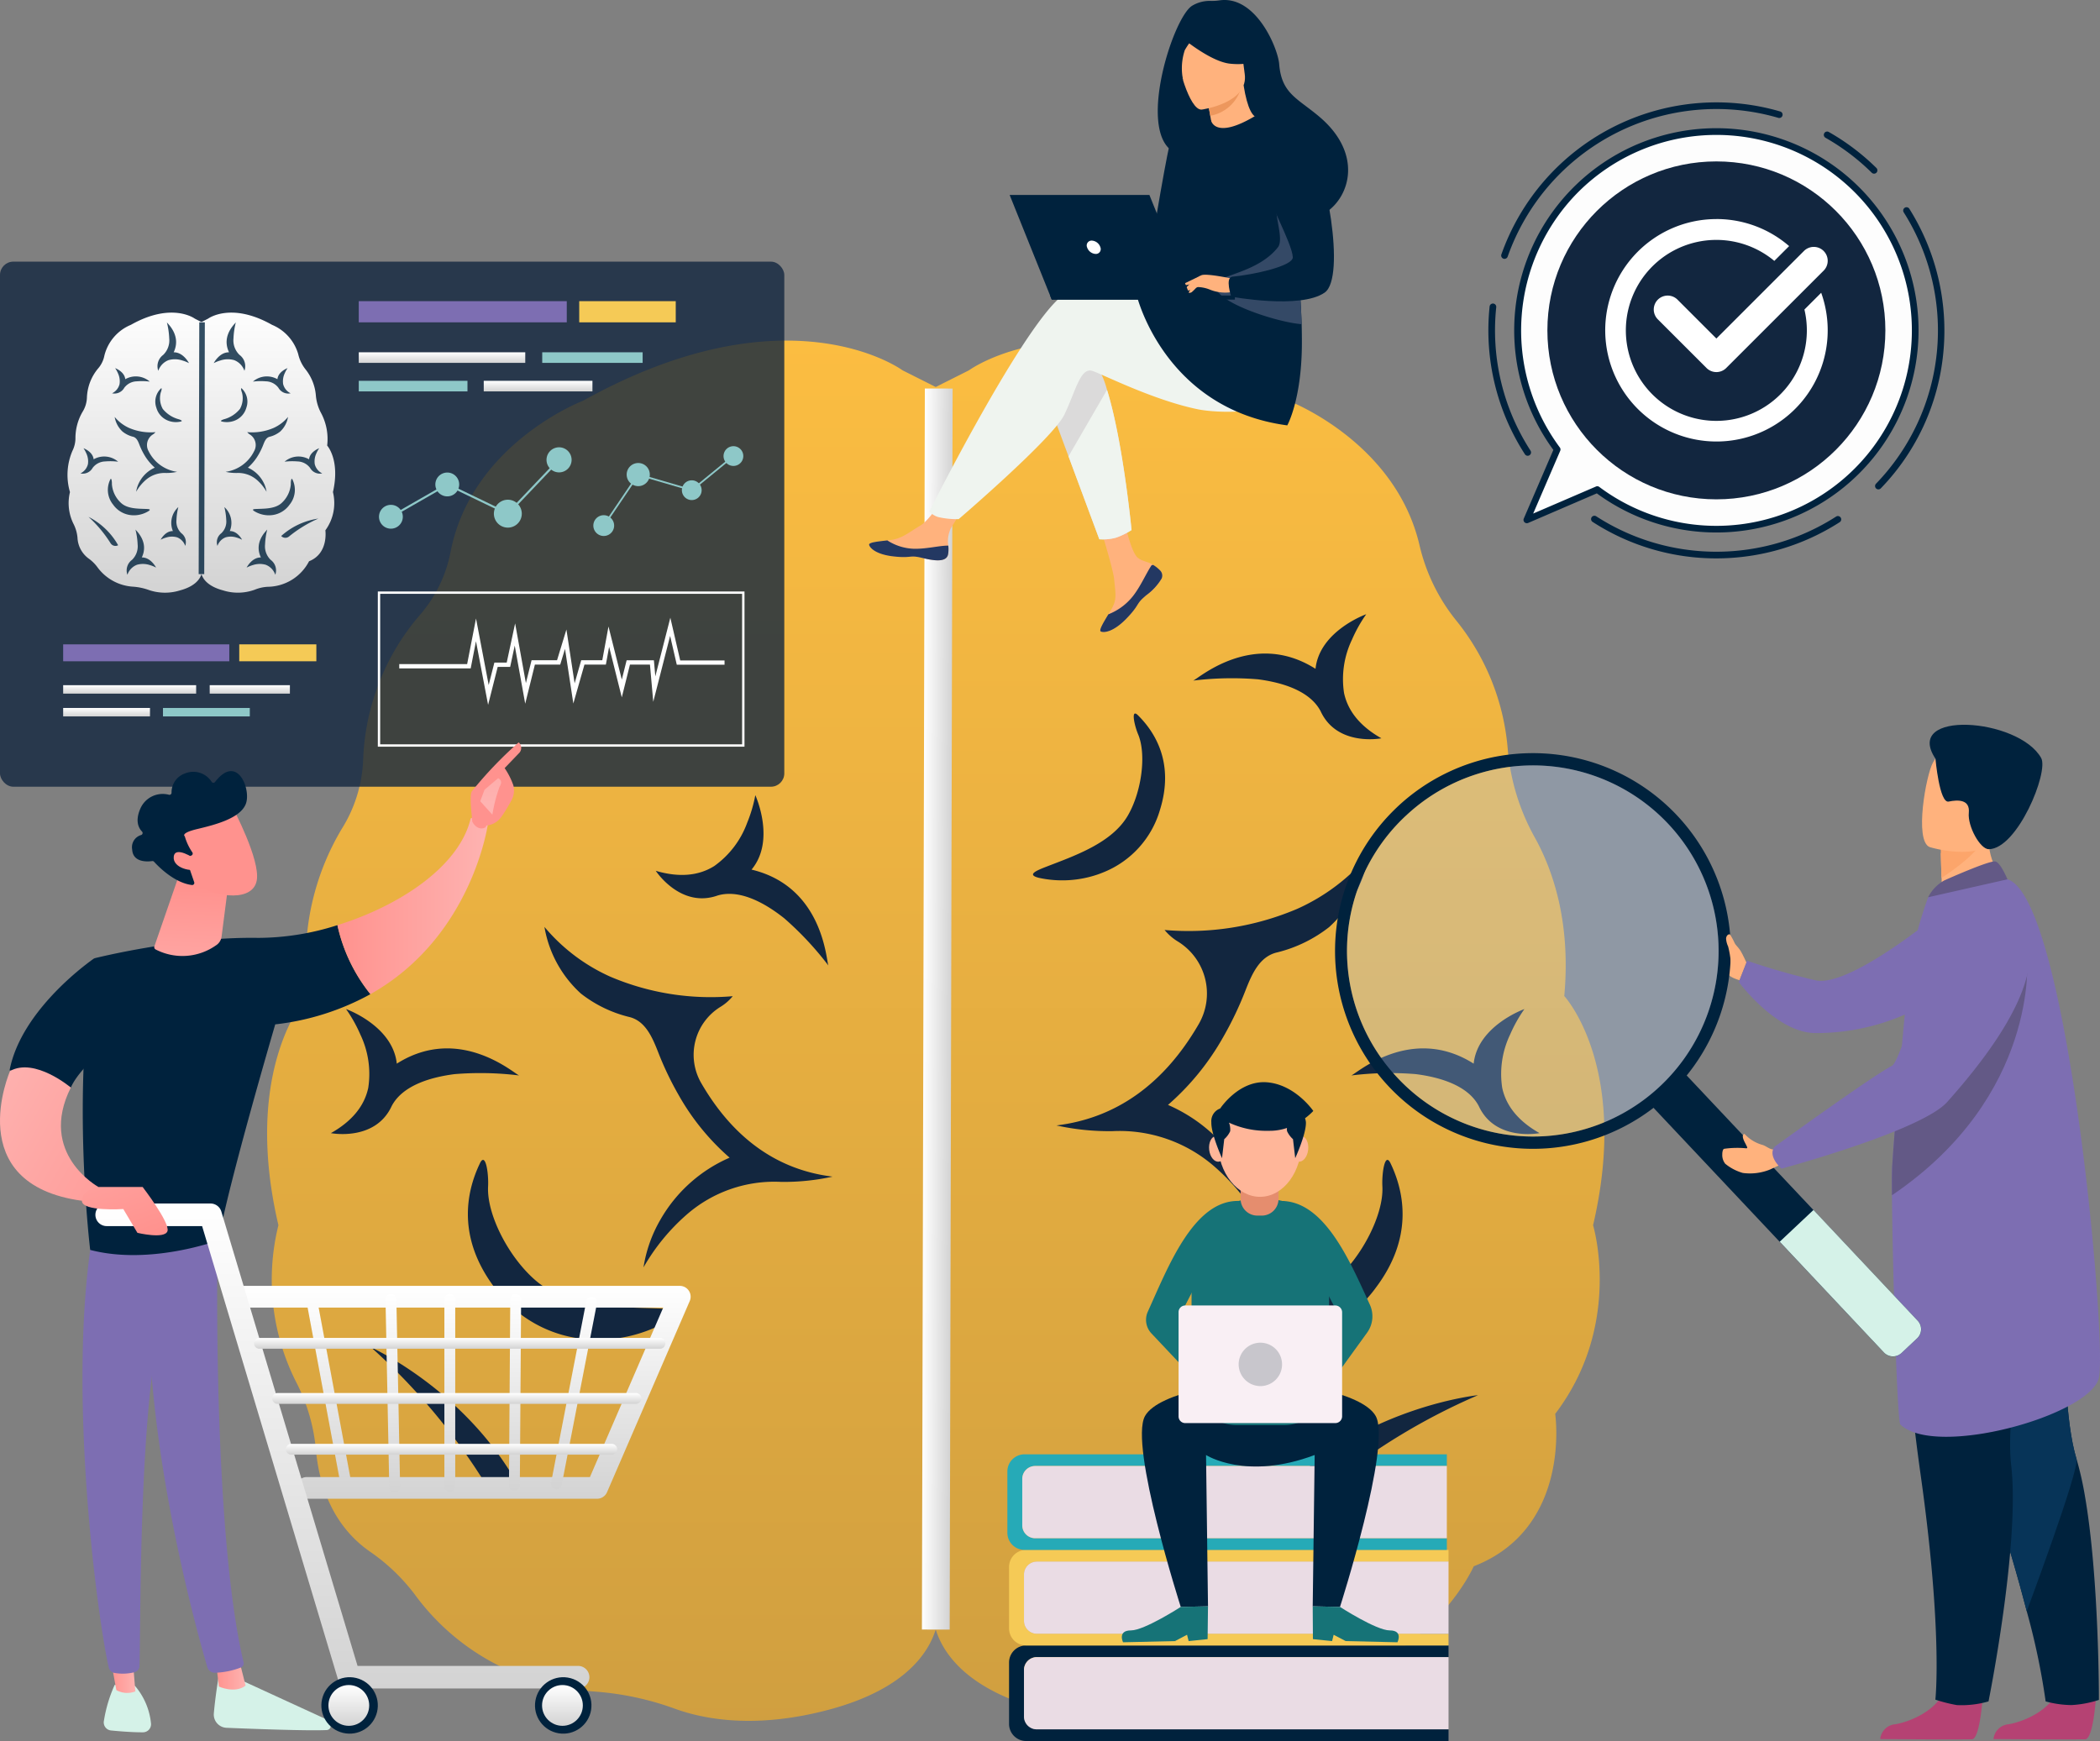 <svg xmlns="http://www.w3.org/2000/svg" xmlns:xlink="http://www.w3.org/1999/xlink" width="315.112" height="261.291" viewBox="0 0 315.112 261.291">
  <rect x="0" y="0" width="315.112" height="261.291" fill="#808080" stroke="none"/>
  <defs>
    <linearGradient id="linear-gradient" x1="0.5" x2="0.5" y2="1" gradientUnits="objectBoundingBox">
      <stop offset="0" stop-color="#fdbe41"/>
      <stop offset="1" stop-color="#d09f40"/>
    </linearGradient>
    <linearGradient id="linear-gradient-3" x1="0.5" x2="0.5" y2="1" gradientUnits="objectBoundingBox">
      <stop offset="0" stop-color="#fff"/>
      <stop offset="1" stop-color="#d3d3d3"/>
    </linearGradient>
    <linearGradient id="linear-gradient-11" y1="0.5" x2="1" y2="0.5" gradientUnits="objectBoundingBox">
      <stop offset="0" stop-color="#ff928e"/>
      <stop offset="1" stop-color="#feb3b1"/>
    </linearGradient>
    <linearGradient id="linear-gradient-14" x1="294.087" y1="1.605" x2="296.088" y2="4.278" xlink:href="#linear-gradient-11"/>
    <linearGradient id="linear-gradient-15" x1="0.439" y1="-3.503" x2="0.505" y2="0.689" xlink:href="#linear-gradient-11"/>
    <linearGradient id="linear-gradient-16" x1="0.511" y1="0.146" x2="0.456" y2="1.705" xlink:href="#linear-gradient-11"/>
    <linearGradient id="linear-gradient-17" x1="-47.545" y1="17.427" x2="-48.867" y2="15.942" xlink:href="#linear-gradient-11"/>
    <linearGradient id="linear-gradient-18" x1="-155.484" y1="82.575" x2="-159.791" y2="75.375" xlink:href="#linear-gradient-11"/>
    <linearGradient id="linear-gradient-31" x1="1.66" y1="1.186" x2="0.085" y2="0.256" xlink:href="#linear-gradient-11"/>
    <linearGradient id="linear-gradient-32" x1="0.892" y1="0.928" x2="-0.916" y2="-1.638" xlink:href="#linear-gradient-11"/>
  </defs>
  <g id="Grupo_179441" data-name="Grupo 179441" transform="translate(1619.191 7685.829)">
    <g id="Grupo_175715" data-name="Grupo 175715" transform="translate(-2376.12 -7961.524)">
      <g id="Grupo_47036" data-name="Grupo 47036" transform="translate(797.011 326.813)">
        <path id="Trazado_97779" data-name="Trazado 97779" d="M1516.25,555.589s17.091-12.609,47.962,4.575c0,0,15.974,6.073,19.634,21.622a28.14,28.14,0,0,0,5.46,11.277,35.214,35.214,0,0,1,7.785,19.3,32.952,32.952,0,0,0,4.057,13.322c2.673,4.8,5.453,12.677,4.432,23.811,0,0,9.879,10.655,4.322,34.4,0,0,4.523,14.886-5.684,28.311,0,0,2.543,17.129-12.221,22.872,0,0-7.792,17.814-30.994,18.9a30.026,30.026,0,0,0-9.779,2.172c-4.417,1.773-12.351,3.5-23.749.505-18.523-4.871-16.664-16.111-16.664-16.111V558.321Z" transform="translate(-1410.938 -551.129)" fill="url(#linear-gradient)"/>
        <path id="Trazado_97780" data-name="Trazado 97780" d="M1068.25,555.589s-17.091-12.609-47.962,4.575c0,0-16.734,6.362-19.872,22.736a20.281,20.281,0,0,1-4.555,9.362,35.252,35.252,0,0,0-8.551,21.775,21,21,0,0,1-3.185,10.335,38.123,38.123,0,0,0-5.417,19.844,20.921,20.921,0,0,1-2.236,9.1c-2.5,4.979-5.533,14.939-1.874,30.575a34.02,34.02,0,0,0,2.641,23.5,27.583,27.583,0,0,1,2.986,10.21c.409,4.625,2.14,11.18,8.2,15.342a29.1,29.1,0,0,1,6.85,6.656c3.869,5.2,12.127,13.174,26.894,14.293a44.272,44.272,0,0,1,11.859,2.543c4.539,1.658,12.218,3.048,22.991.215,18.523-4.871,16.664-16.111,16.664-16.111V558.321Z" transform="translate(-972.902 -551.129)" fill="url(#linear-gradient)"/>
        <path id="Trazado_97781" data-name="Trazado 97781" d="M1240.361,1062.747c-8.249-1-14.871-5.713-19.682-13.995l-.057-.1a8.457,8.457,0,0,1,2.877-11.361,7.287,7.287,0,0,0,1.882-1.623,38.446,38.446,0,0,1-18.368-2.927,27.593,27.593,0,0,1-9.886-7.47,17.45,17.45,0,0,0,5.46,9.994,19.069,19.069,0,0,0,7.166,3.5c2.485.546,3.539,3.011,4.456,5.353a47.569,47.569,0,0,0,3.073,6.417,35.653,35.653,0,0,0,7.63,9.367,22.089,22.089,0,0,0-10.4,9.333,20.488,20.488,0,0,0-2.52,7.131,30.807,30.807,0,0,1,6.444-7.889,19.988,19.988,0,0,1,14.176-4.941A33.934,33.934,0,0,0,1240.361,1062.747Z" transform="translate(-1155.513 -937.276)" fill="#12263f"/>
        <g id="Grupo_47029" data-name="Grupo 47029" transform="translate(30.124 122.957)">
          <path id="Trazado_97782" data-name="Trazado 97782" d="M1154.813,1240.639q-.64,0-1.283-.037a18.855,18.855,0,0,1-14.316-7.794c-5.572-7.411-4.3-14.152-2.257-18.5l.072-.151c.849-1.766,1.323,1.538,1.221,3.49-.218,4.184,3.079,10.644,7.182,14.143,4.75,4.051,12.443,3.96,18.306,4.156,2.2.073,4.048.219,2.089,1.531A21.133,21.133,0,0,1,1154.813,1240.639Z" transform="translate(-1135.217 -1213.651)" fill="#12263f"/>
        </g>
        <g id="Grupo_47030" data-name="Grupo 47030" transform="translate(15.614 151.104)">
          <path id="Trazado_97783" data-name="Trazado 97783" d="M1079.252,1386.3a4.33,4.33,0,0,1-5.688-1.512,93.762,93.762,0,0,0-16.531-19.478h0c.588.269,14.481,6.744,22.219,20.99Z" transform="translate(-1057.033 -1365.311)" fill="#12263f"/>
        </g>
        <path id="Trazado_97784" data-name="Trazado 97784" d="M1033.589,1106.237c1.667-3.175,6.045-4.356,9.44-4.787a47.732,47.732,0,0,1,9.7.2c-.532-.061-8.894-7.786-18.376-1.771-.6-5.7-7.611-8.193-7.611-8.193a21.218,21.218,0,0,1,2.137,3.809,13.727,13.727,0,0,1,1.192,8.011c-.581,2.745-2.467,5.033-5.606,6.8C1024.464,1110.306,1031.115,1111.608,1033.589,1106.237Z" transform="translate(-1014.895 -991.362)" fill="#12263f"/>
        <path id="Trazado_97785" data-name="Trazado 97785" d="M1296.414,933.8c3.438-1.018,7.338,1.3,10.013,3.43a47.737,47.737,0,0,1,6.62,7.091c-.327-.424-.619-11.8-11.541-14.409,3.673-4.4.568-11.169.568-11.169a21.231,21.231,0,0,1-1.241,4.188,13.728,13.728,0,0,1-4.912,6.44c-2.373,1.5-5.329,1.74-8.785.723C1287.135,930.1,1290.838,935.771,1296.414,933.8Z" transform="translate(-1228.817 -850.519)" fill="#12263f"/>
        <g id="Grupo_47034" data-name="Grupo 47034" transform="translate(114.931 41.063)">
          <path id="Trazado_97786" data-name="Trazado 97786" d="M1611.1,1007.655c8.936-1.088,16.109-6.188,21.321-15.161l.062-.107a9.162,9.162,0,0,0-3.117-12.307,7.9,7.9,0,0,1-2.039-1.759,41.65,41.65,0,0,0,19.9-3.171,29.892,29.892,0,0,0,10.71-8.092,18.9,18.9,0,0,1-5.915,10.826,20.661,20.661,0,0,1-7.763,3.791c-2.692.592-3.834,3.262-4.827,5.8a51.533,51.533,0,0,1-3.329,6.952,38.613,38.613,0,0,1-8.265,10.147,23.93,23.93,0,0,1,11.262,10.11,22.2,22.2,0,0,1,2.73,7.725,33.373,33.373,0,0,0-6.981-8.546,21.654,21.654,0,0,0-15.357-5.352A36.758,36.758,0,0,1,1611.1,1007.655Z" transform="translate(-1607.589 -930.929)" fill="#12263f"/>
          <g id="Grupo_47031" data-name="Grupo 47031" transform="translate(24.013 81.894)">
            <path id="Trazado_97787" data-name="Trazado 97787" d="M1733.406,1240.639q.64,0,1.283-.037a18.855,18.855,0,0,0,14.316-7.794c5.572-7.411,4.3-14.152,2.257-18.5l-.072-.151c-.848-1.766-1.323,1.538-1.221,3.49.218,4.184-3.079,10.644-7.182,14.143-4.75,4.051-12.442,3.96-18.306,4.156-2.2.073-4.048.219-2.089,1.531A21.135,21.135,0,0,0,1733.406,1240.639Z" transform="translate(-1721.564 -1213.651)" fill="#12263f"/>
          </g>
          <g id="Grupo_47032" data-name="Grupo 47032" transform="translate(0 14.905)">
            <path id="Trazado_97788" data-name="Trazado 97788" d="M1601.9,876.849q.467-.164.927-.355a14.427,14.427,0,0,0,8.4-9.354c2.119-6.837-.581-11.436-3.22-14.09l-.092-.092c-1.084-1.072-.562,1.462.026,2.86,1.26,3,.552,8.561-1.524,12.166-2.4,4.173-8.044,6.075-12.274,7.718-1.584.615-2.9,1.2-1.123,1.652A16.433,16.433,0,0,0,1601.9,876.849Z" transform="translate(-1592.176 -852.701)" fill="#12263f"/>
          </g>
          <g id="Grupo_47033" data-name="Grupo 47033" transform="translate(38.911 117.208)">
            <path id="Trazado_97789" data-name="Trazado 97789" d="M1801.839,1416.817a4.339,4.339,0,0,0,5.88.36,95,95,0,0,1,21.978-13.244h0c-.644.069-15.907,1.824-27.858,12.883Z" transform="translate(-1801.839 -1403.934)" fill="#12263f"/>
          </g>
          <path id="Trazado_97790" data-name="Trazado 97790" d="M1740.7,786.942c-1.667-3.175-6.045-4.356-9.44-4.787a47.739,47.739,0,0,0-9.7.2c.532-.062,8.894-7.786,18.376-1.771.6-5.7,7.611-8.193,7.611-8.193a21.241,21.241,0,0,0-2.137,3.809,13.732,13.732,0,0,0-1.193,8.011c.582,2.745,2.468,5.033,5.606,6.8C1749.828,791.011,1743.177,792.313,1740.7,786.942Z" transform="translate(-1697.552 -772.388)" fill="#12263f"/>
          <path id="Trazado_97791" data-name="Trazado 97791" d="M1868.56,1106.237c-1.667-3.175-6.045-4.356-9.439-4.787a47.734,47.734,0,0,0-9.7.2c.532-.061,8.894-7.786,18.376-1.771.6-5.7,7.612-8.193,7.612-8.193a21.214,21.214,0,0,0-2.137,3.809,13.726,13.726,0,0,0-1.193,8.011c.582,2.745,2.468,5.033,5.606,6.8C1877.685,1110.306,1871.034,1111.608,1868.56,1106.237Z" transform="translate(-1801.68 -1032.425)" fill="#12263f"/>
        </g>
        <g id="Grupo_47035" data-name="Grupo 47035" transform="translate(98.256 7.187)">
          <rect id="Rectángulo_28323" data-name="Rectángulo 28323" width="186.259" height="4.168" transform="translate(0 186.258) rotate(-89.865)" fill="url(#linear-gradient-3)"/>
        </g>
      </g>
      <g id="Grupo_47040" data-name="Grupo 47040" transform="translate(957.252 384.468)">
        <path id="Trazado_97792" data-name="Trazado 97792" d="M2098.546,1199.864s-.525-1.18-.865-1.738-1.791-2.2-2.038-1.825-1.235,2.865-.71,3.563-.034,1.914,2.577,2.649Z" transform="translate(-2036.813 -1164.175)" fill="#ffb27d"/>
        <path id="Trazado_97793" data-name="Trazado 97793" d="M2139.065,1175.6s-13.365,11.156-18.576,10.124a102.75,102.75,0,0,1-10.329-2.952l-1.25,3.2s5.609,7.608,11.456,7.658a33.31,33.31,0,0,0,15.893-3.957Z" transform="translate(-2048.318 -1147.359)" fill="#7d6eb2"/>
        <path id="Trazado_97794" data-name="Trazado 97794" d="M2330.227,1800.824s-.388,6.259-1.6,6.348c-.161.012-6.142.012-6.142.012l-7.634-.045a2.477,2.477,0,0,1,2.281-2.228c2.231-.389,5.966-1.957,7.318-4.907C2325.875,1796.9,2330.227,1800.824,2330.227,1800.824Z" transform="translate(-2216.041 -1654.909)" fill="#b54273"/>
        <path id="Trazado_97795" data-name="Trazado 97795" d="M2286.411,1472.931a15.915,15.915,0,0,1-4.133.776,15.174,15.174,0,0,1-3.858-.551,105.65,105.65,0,0,0-2.841-13.535c-1.261-4.88-3.061-11.154-5.622-18.95-7.081-21.547-9.235-34.152-9.431-35.346-.011-.062-.015-.094-.015-.094l.023-.011,21.771-9.559s-2.691,29.7.742,41.095a48.1,48.1,0,0,1,1.246,5.461C2286.461,1454.6,2286.411,1472.931,2286.411,1472.931Z" transform="translate(-2171.785 -1326.581)" fill="#00223d"/>
        <path id="Trazado_97796" data-name="Trazado 97796" d="M2275.644,1459.622c-1.261-4.88-3.061-11.154-5.622-18.95-7.081-21.547-9.235-34.152-9.431-35.346,0-.035,0-.069.008-.1l21.77-9.559s-2.691,29.7.742,41.095C2283.593,1438.351,2275.644,1459.622,2275.644,1459.622Z" transform="translate(-2171.849 -1326.581)" fill="#073458"/>
        <path id="Trazado_97797" data-name="Trazado 97797" d="M2238.606,1800.824s-.388,6.259-1.6,6.348c-.161.012-6.141.012-6.141.012l-7.634-.045a2.477,2.477,0,0,1,2.281-2.228c2.232-.389,5.967-1.957,7.319-4.907C2234.254,1796.9,2238.606,1800.824,2238.606,1800.824Z" transform="translate(-2141.424 -1654.909)" fill="#b54273"/>
        <path id="Trazado_97798" data-name="Trazado 97798" d="M2239.54,1399.434a309.953,309.953,0,0,0,3.047,42.871c3.33,23.628,2.2,33.657,2.2,33.657a22.685,22.685,0,0,0,3.21.816,14.566,14.566,0,0,0,4.764-.551s4.766-23.637,3.4-35.463,6.526-40.581,6.526-40.581Z" transform="translate(-2154.7 -1329.652)" fill="#00223d"/>
        <path id="Trazado_97799" data-name="Trazado 97799" d="M2281.759,1110.015l-2.971,3.831-6.237.339c-.035-.5-.126-2.594-.207-4.489,0-.112-.008-.224-.013-.333-.067-1.613-.094-3.382-.094-3.382l4.946-3.431,1.855-1.422c0,.034.291,1.744.292,2C2279.35,1108.047,2281.759,1110.015,2281.759,1110.015Z" transform="translate(-2181.333 -1086.709)" fill="#ffb27d"/>
        <path id="Trazado_97800" data-name="Trazado 97800" d="M2232.691,1195.567c.087,10.157.764,33.918,1.263,34.4,5.29,5.107,28.56-1.4,29.794-7.026s-4.689-72.137-13.725-74.793c-1.875-.55-11.9,2.69-11.9,2.69a63.578,63.578,0,0,0-2.6,9.353c-.382,1.942-1.63,15.8-2.358,25.052-.192,2.468-.35,4.608-.442,6.109C2232.683,1191.975,2232.674,1193.487,2232.691,1195.567Z" transform="translate(-2149.121 -1124.953)" fill="#7d6eb2"/>
        <path id="Trazado_97801" data-name="Trazado 97801" d="M2278.8,1108.829c-.719,2.37-4.844,5.272-6.585,6.393,0-.112-.008-.224-.013-.333-.067-1.613-.123-4.872-.123-4.872l4.975-1.941C2278.281,1107.76,2279.1,1107.854,2278.8,1108.829Z" transform="translate(-2181.205 -1092.236)" fill="#fca56b"/>
        <path id="Trazado_97802" data-name="Trazado 97802" d="M2258.209,1055.645s9.238,2.882,10.944-2.9,4.048-9.3-1.779-11.386-7.628-.218-8.667,1.573S2255.85,1054.747,2258.209,1055.645Z" transform="translate(-2168.969 -1037.285)" fill="#ffb27d"/>
        <path id="Trazado_97803" data-name="Trazado 97803" d="M2264.105,1028.526s.589,6.726,1.98,6.435,3.227-.34,3.023,1.688,1.714,5.468,2.992,5.46c4.3-.027,9.04-11.6,7.862-13.692C2276.563,1022.376,2259.194,1021.158,2264.105,1028.526Z" transform="translate(-2174.004 -1023.434)" fill="#00223d"/>
        <path id="Trazado_97804" data-name="Trazado 97804" d="M2264.459,1136.768c.119-.05,6.877-3.082,7.667-2.821s1.775,2.675,1.775,2.675l-11.9,2.69A5.91,5.91,0,0,1,2264.459,1136.768Z" transform="translate(-2172.999 -1113.425)" fill="#635986"/>
        <g id="Grupo_47038" data-name="Grupo 47038" transform="translate(0 4.26)">
          <path id="Trazado_97805" data-name="Trazado 97805" d="M2038.031,1309.9l34.744,36.9a1.824,1.824,0,0,0,2.571.026l2.364-2.224a1.824,1.824,0,0,0,.13-2.568l-34.812-36.966c-.671-.713-1.255-.152-2,.547l-2.363,2.224C2037.923,1308.538,2037.359,1309.188,2038.031,1309.9Z" transform="translate(-1990.35 -1256.791)" fill="#00223d"/>
          <path id="Trazado_97806" data-name="Trazado 97806" d="M2141.984,1420.575l15.645,16.629a1.86,1.86,0,0,0,2.621.08l2.364-2.224a1.86,1.86,0,0,0,.08-2.621l-15.645-16.629Z" transform="translate(-2075.254 -1347.25)" fill="#d5f2e8"/>
          <path id="Trazado_97807" data-name="Trazado 97807" d="M1790.5,1096.426a29.692,29.692,0,1,0,1.281-41.969c-.156.149-.313.3-.464.45A29.687,29.687,0,0,0,1790.5,1096.426Zm2.547-40.624a27.849,27.849,0,1,1-1.2,39.357A27.719,27.719,0,0,1,1793.043,1055.8Z" transform="translate(-1782.43 -1046.391)" fill="#00223d"/>
          <g id="Grupo_47037" data-name="Grupo 47037" transform="translate(1.849 1.849)" opacity="0.3">
            <path id="Trazado_97808" data-name="Trazado 97808" d="M1799.96,1103.273a27.856,27.856,0,1,0,1.2-39.356A27.706,27.706,0,0,0,1799.96,1103.273Z" transform="translate(-1792.396 -1056.355)" fill="#b3cff9"/>
          </g>
        </g>
        <path id="Trazado_97809" data-name="Trazado 97809" d="M2232.691,1248.07c22.079-14.952,20.279-35.516,20.279-35.516-8.615,4.86-17.154,16.364-19.808,25.194-.192,2.468-.35,4.608-.442,6.109C2232.683,1244.478,2232.674,1245.989,2232.691,1248.07Z" transform="translate(-2149.121 -1177.455)" fill="#635986"/>
        <g id="Grupo_47039" data-name="Grupo 47039" transform="translate(58.115 25.888)">
          <path id="Trazado_97810" data-name="Trazado 97810" d="M2101.564,1355.919a5.7,5.7,0,0,1-2.666-1.647s-.628.043.1,1.382c.061.112.2.4.3.6a.13.13,0,0,1-.109.187,13.9,13.9,0,0,0-3.34.07c-.226.047-.292.588-.283.818a2.088,2.088,0,0,0,.44,1.425,7.3,7.3,0,0,0,2.638,1.382,7.974,7.974,0,0,0,4.081-.513l1.336-.619-.415-2.484-.335.071C2102.78,1356.706,2102.12,1356.055,2101.564,1355.919Z" transform="translate(-2095.568 -1318.76)" fill="#ffb27d"/>
          <path id="Trazado_97811" data-name="Trazado 97811" d="M2167.854,1162.926s18.755,3.571-5.518,30.731c-3.882,4.344-24.856,10-24.856,10s-2.127-1.81-1.055-3.276c0,0,14.441-10.486,17.619-12.154,1.429-.75,5.548-16.738,7.878-20.588A10.5,10.5,0,0,1,2167.854,1162.926Z" transform="translate(-2128.596 -1162.926)" fill="#7d6eb2"/>
        </g>
        <path id="Trazado_97812" data-name="Trazado 97812" d="M2101.163,1197.453a9.565,9.565,0,0,1-.733-1.791,9.9,9.9,0,0,0-1.21-2.74c-.128-.127-.548.037-.6.584a3.176,3.176,0,0,0,.3,1.186,13.371,13.371,0,0,1,.4,2.357C2099.611,1197.995,2101.163,1197.453,2101.163,1197.453Z" transform="translate(-2039.939 -1161.434)" fill="#ffb27d"/>
      </g>
      <g id="Grupo_47043" data-name="Grupo 47043" transform="translate(887.341 275.695)">
        <g id="Grupo_47041" data-name="Grupo 47041" transform="translate(0)">
          <path id="Trazado_97813" data-name="Trazado 97813" d="M1651.977,694.3a1.09,1.09,0,0,1,.194,1.166.01.01,0,0,1,0,.006,7.246,7.246,0,0,1-2.289,2.511c-.138.111-.261.213-.367.306-.028.025-.056.049-.082.074l-.064.057c-1.006.928-.627,1.14-2.435,3.022-2.061,2.144-3.48,2.183-3.884,1.988-.342-.166.353-1.3,1.121-2.582.037-.062.074-.124.112-.187.1-.17.2-.342.306-.513.9-1.539.67-2.26.456-4.55-.173-1.861-2.895-10.4-2.895-10.4l3.95-.68s1.189,6.8,2.5,7.842c.7.558,1.485.565,2.159.978.048.029.094.058.14.089A5.187,5.187,0,0,1,1651.977,694.3Z" transform="translate(-1608.272 -608.645)" fill="#ffb27d"/>
          <path id="Trazado_97814" data-name="Trazado 97814" d="M1655.532,733.394a1.089,1.089,0,0,1,.194,1.166.01.01,0,0,1,0,.006,8.393,8.393,0,0,1-2.293,2.5c-.136.113-.257.217-.364.314-.028.025-.056.049-.082.074l-.064.057c-1.006.928-.627,1.14-2.435,3.022-2.061,2.145-3.48,2.183-3.884,1.988-.341-.166.353-1.3,1.121-2.582a8.785,8.785,0,0,0,3.674-2.707c1.2-1.526,2.008-3.471,2.822-4.666l.232-.043A5.182,5.182,0,0,1,1655.532,733.394Z" transform="translate(-1611.827 -647.742)" fill="#233862"/>
          <path id="Trazado_97815" data-name="Trazado 97815" d="M1471.476,686.555c-.244,1.219-1.982,1.016-3.924.541s-1.48.089-4.244-.216-3.6-1.336-3.685-1.747c-.075-.365,1.29-.493,2.755-.662.184-.021.369-.043.554-.066,1.654-.207,2.865-1.274,4.367-2.151,1.422-.83,3.546-4.212,3.546-4.212l3.79.3s-1.989,3.021-2.758,4.334a4.581,4.581,0,0,0-.372,2.583A4.858,4.858,0,0,1,1471.476,686.555Z" transform="translate(-1459.621 -603.371)" fill="#ffb27d"/>
          <path id="Trazado_97816" data-name="Trazado 97816" d="M1467.552,715.309c-1.942-.475-1.48.089-4.244-.216s-3.6-1.336-3.685-1.747c-.075-.365,1.29-.493,2.755-.662l.014.028a7.789,7.789,0,0,0,3.958,1.23c1.875.045,3.861-.491,5.155-.471a4.858,4.858,0,0,1-.029,1.3C1471.232,715.986,1469.494,715.783,1467.552,715.309Z" transform="translate(-1459.621 -631.583)" fill="#233862"/>
          <path id="Trazado_97817" data-name="Trazado 97817" d="M1601.755,566.681l3.543,9.533,4.625,12.448a7.491,7.491,0,0,0,2.457-.225,10.647,10.647,0,0,0,2.376-1.157s-1.284-13.365-3.68-21.037a13.659,13.659,0,0,0-2.062-4.459C1605.3,557.395,1601.755,566.681,1601.755,566.681Z" transform="translate(-1575.376 -507.729)" fill="#dbdada"/>
          <path id="Trazado_97818" data-name="Trazado 97818" d="M1529.23,503.407c2.017-.65,7.279-.01,12.986,1.023a3.871,3.871,0,0,0,4-1.805h0l14.363-1.122s5.722,11.374,1.455,17.151c-2.493,3.375-10.9,2.892-13.44,2.37-7-1.435-14.952-5.591-15.984-5.8-1.688-.338-2.364,3.039-4.052,6.585s-15.871,15.7-15.871,15.7a12.489,12.489,0,0,1-3.08-.316,3.036,3.036,0,0,1-1.323-.835S1524,505.1,1529.23,503.407Z" transform="translate(-1499.249 -459.595)" fill="#eff4ef"/>
          <path id="Trazado_97819" data-name="Trazado 97819" d="M1700.8,462.444c-.062,8.253-2.192,12.045-2.192,12.045-18.492-2.481-22.583-19.487-22.583-19.487a6.665,6.665,0,0,0,5.412-2.446l15.565-9.93.946-.6.974-.621s.291,1.573.646,4.109a129.642,129.642,0,0,1,1.2,13.792C1700.794,460.344,1700.807,461.394,1700.8,462.444Z" transform="translate(-1635.861 -410.648)" fill="#00223d"/>
          <path id="Trazado_97820" data-name="Trazado 97820" d="M1696.746,298.944c5.115,2.816,15.491,8.655,15.545,8.617,0,0,3.814,1.437,5.978,0,3.606-2.395,5.54-8.84-1.055-14.387-3.289-2.766-5.626-3.44-5.981-7.857-.193-2.406-3.495-10.368-8.977-9.565a7.623,7.623,0,0,1-1.325.08,5.094,5.094,0,0,0-2.743.714C1695.108,278.38,1689.078,297.854,1696.746,298.944Z" transform="translate(-1649.698 -275.695)" fill="#00223d"/>
          <path id="Trazado_97821" data-name="Trazado 97821" d="M1733.365,352.757c-.022.014,2.517.881,4.214.13,1.6-.706,2.807-3.334,2.784-3.335-.727-.034-1.556-1.2-2.139-4.837l-.31.111-5.2,1.872s.377,1.669.621,3.258C1733.539,351.29,1733.649,352.569,1733.365,352.757Z" transform="translate(-1682.03 -331.906)" fill="#ffb27d"/>
          <path id="Trazado_97822" data-name="Trazado 97822" d="M1732.713,347.185s.207.9.51,2.583a5.873,5.873,0,0,0,4.691-4.455Z" transform="translate(-1682.03 -332.393)" fill="#ed975d"/>
          <path id="Trazado_97823" data-name="Trazado 97823" d="M1712.5,309.388s7.117-.955,6.454-5.378-.191-7.525-4.764-7.1-5.2,2.243-5.338,3.773S1710.635,309.522,1712.5,309.388Z" transform="translate(-1662.595 -292.939)" fill="#ffb27d"/>
          <path id="Trazado_97824" data-name="Trazado 97824" d="M1710.284,296.539s4.556,3.926,7.655,4.243,4.272-.678,4.272-.678a12.1,12.1,0,0,1-2.926-3.964,2.18,2.18,0,0,0-1.8-1.285C1715.276,294.664,1711.082,294.577,1710.284,296.539Z" transform="translate(-1663.764 -291.223)" fill="#00223d"/>
          <path id="Trazado_97825" data-name="Trazado 97825" d="M1709.482,298.711a11.221,11.221,0,0,0-2,2.567,8.616,8.616,0,0,0-.233,4.58s-2.375-4.618-1.03-6.861C1707.64,296.617,1709.482,298.711,1709.482,298.711Z" transform="translate(-1660.113 -293.746)" fill="#00223d"/>
          <path id="Trazado_97826" data-name="Trazado 97826" d="M1703.928,383.6c.215,14.407.059,11.4,1.635,12.764a6.052,6.052,0,0,0,2.852.618c4.418.293,12.184-.434,12.479-1.251,1.019-2.825.3-3.7,1.15-8.027.088-.46.2-.958.327-1.5.709-2.97,1.4-3.981-1.116-8.753-2.281-4.323-4.605-7.861-4.819-7.734-6.017,3.572-6.546.6-6.546.6S1703.822,376.573,1703.928,383.6Z" transform="translate(-1658.586 -352.264)" fill="#00223d"/>
          <path id="Trazado_97827" data-name="Trazado 97827" d="M1620.844,600.952l4.625,12.448a7.492,7.492,0,0,0,2.457-.225,10.649,10.649,0,0,0,2.376-1.157s-1.284-13.365-3.68-21.037Z" transform="translate(-1590.923 -532.467)" fill="#eff4ef"/>
          <path id="Trazado_97828" data-name="Trazado 97828" d="M1694.771,372.955s-5.458.8-6.238,3.81c-.692,2.675-3.171,17.833-3.171,17.833s1.116,2.622,2.57,1.168,4.576-15.138,4.576-15.138Z" transform="translate(-1643.468 -354.905)" fill="#00223d"/>
          <path id="Trazado_97829" data-name="Trazado 97829" d="M1719.492,504.895a8.427,8.427,0,0,1-1.213,1.318.893.893,0,0,1-.493.106l.615-1.108Z" transform="translate(-1669.874 -462.358)" fill="#ffb27d"/>
          <path id="Trazado_97830" data-name="Trazado 97830" d="M1716.462,498.359l-2.655,1.289a.473.473,0,0,0,.44.17,6.318,6.318,0,0,0,1.151-.316Z" transform="translate(-1666.633 -457.035)" fill="#ffb27d"/>
          <path id="Trazado_97831" data-name="Trazado 97831" d="M1752.737,459.215c-4.107-.325-14.466-3.817-12.7-6.281.82-1.14,6.307-1.647,9.14-5.261.763-.974-.1-3.63-.208-5.135-.047-.648-.015-1.118.208-1.224.206-.1.468.174.738.621a22.447,22.447,0,0,1,1.484,3.52l.136-.032A129.679,129.679,0,0,1,1752.737,459.215Z" transform="translate(-1687.834 -410.56)" fill="#344966"/>
          <path id="Trazado_97832" data-name="Trazado 97832" d="M1721.523,498.543s-4.358-.97-5.062-.583a10.244,10.244,0,0,0-2.637,2.285c-.215.49,1.566-.372,2.145-.527a5.156,5.156,0,0,1,1.851.405,6.151,6.151,0,0,0,3.317.333Z" transform="translate(-1666.632 -456.635)" fill="#ffb27d"/>
          <path id="Trazado_97833" data-name="Trazado 97833" d="M1754.221,369.731s5.812.387,7.837,3.213c2.852,3.977,5.913,20.986,2.671,23.247-3.651,2.546-14.021.609-14.021.609s-.971-2.884.169-2.992c3.09-.295,9.127-1.58,9.07-2.928-.086-2.05-3.892-8.854-3.892-10.2S1754.221,369.731,1754.221,369.731Z" transform="translate(-1696.37 -352.279)" fill="#00223d"/>
        </g>
        <g id="Grupo_47042" data-name="Grupo 47042" transform="translate(21.086 29.256)">
          <path id="Trazado_97834" data-name="Trazado 97834" d="M1605.951,514.69h27.733v.612H1606.2Z" transform="translate(-1599.879 -499.592)" fill="#00223d"/>
          <path id="Trazado_97835" data-name="Trazado 97835" d="M1600.555,449.046h-21l-6.318-15.711h20.97Z" transform="translate(-1573.235 -433.335)" fill="#00223d"/>
          <path id="Trazado_97836" data-name="Trazado 97836" d="M1635.666,471.274a.728.728,0,0,1,.713-1,1.433,1.433,0,0,1,1.286,1,.728.728,0,0,1-.713,1A1.433,1.433,0,0,1,1635.666,471.274Z" transform="translate(-1624.046 -463.419)" fill="#fff"/>
        </g>
      </g>
      <g id="Grupo_47063" data-name="Grupo 47063" transform="translate(756.929 314.963)">
        <rect id="Rectángulo_28324" data-name="Rectángulo 28324" width="117.686" height="78.803" rx="2" fill="#12263f" opacity="0.8"/>
        <g id="Grupo_47053" data-name="Grupo 47053" transform="translate(10.159 7.651)">
          <path id="Trazado_97837" data-name="Trazado 97837" d="M920.357,529.409s3.419-2.558,9.594.928a6.82,6.82,0,0,1,3.928,4.386,5.742,5.742,0,0,0,1.092,2.288,7.2,7.2,0,0,1,1.557,3.915,6.752,6.752,0,0,0,.811,2.7,8.326,8.326,0,0,1,.887,4.831s1.976,2.161.865,6.978a6.926,6.926,0,0,1-1.137,5.743s.509,3.475-2.445,4.64a7.074,7.074,0,0,1-6.2,3.834,5.934,5.934,0,0,0-1.956.44,7.392,7.392,0,0,1-4.751.1c-3.706-.988-3.334-3.268-3.334-3.268V529.964Z" transform="translate(-899.291 -528.505)" fill="url(#linear-gradient-3)"/>
          <path id="Trazado_97838" data-name="Trazado 97838" d="M830.74,529.409s-3.419-2.558-9.594.928a6.758,6.758,0,0,0-3.975,4.612,4.139,4.139,0,0,1-.911,1.9,7.205,7.205,0,0,0-1.711,4.417,4.3,4.3,0,0,1-.637,2.1,7.815,7.815,0,0,0-1.084,4.026,4.294,4.294,0,0,1-.447,1.847,9.152,9.152,0,0,0-.375,6.2,6.991,6.991,0,0,0,.528,4.767,5.653,5.653,0,0,1,.6,2.071,4.114,4.114,0,0,0,1.641,3.112,5.858,5.858,0,0,1,1.37,1.35,7.165,7.165,0,0,0,5.38,2.9,8.762,8.762,0,0,1,2.372.516,7.515,7.515,0,0,0,4.6.044c3.706-.988,3.334-3.268,3.334-3.268V529.964Z" transform="translate(-811.666 -528.505)" fill="url(#linear-gradient-3)"/>
          <g id="Grupo_47052" data-name="Grupo 47052" transform="translate(1.914 1.458)">
            <path id="Trazado_97839" data-name="Trazado 97839" d="M859.006,621.116a5.633,5.633,0,0,1-4.265-3.076l-.012-.022a1.873,1.873,0,0,1,.624-2.5,1.591,1.591,0,0,0,.408-.357,8.223,8.223,0,0,1-3.981-.643,6,6,0,0,1-2.142-1.642,3.855,3.855,0,0,0,1.183,2.2,4.11,4.11,0,0,0,1.553.769c.539.12.767.662.966,1.176a10.53,10.53,0,0,0,.666,1.41,7.814,7.814,0,0,0,1.653,2.058,4.815,4.815,0,0,0-2.253,2.051,4.541,4.541,0,0,0-.546,1.567,6.758,6.758,0,0,1,1.4-1.734,4.3,4.3,0,0,1,3.072-1.086A7.256,7.256,0,0,0,859.006,621.116Z" transform="translate(-844.504 -598.679)" fill="#00223d" opacity="0.8"/>
            <g id="Grupo_47044" data-name="Grupo 47044" transform="translate(4.112 23.485)">
              <path id="Trazado_97840" data-name="Trazado 97840" d="M848.056,668.38c-.085,0-.171,0-.257-.008a3.759,3.759,0,0,1-2.864-1.581,3.511,3.511,0,0,1-.451-3.754l.014-.031c.17-.358.265.312.244.708a4.252,4.252,0,0,0,1.437,2.869c.95.822,2.489.8,3.662.843.439.015.81.044.418.31A4.184,4.184,0,0,1,848.056,668.38Z" transform="translate(-844.136 -662.905)" fill="#00223d" opacity="0.8"/>
            </g>
            <g id="Grupo_47045" data-name="Grupo 47045" transform="translate(11.24 9.896)">
              <path id="Trazado_97841" data-name="Trazado 97841" d="M884.562,594.581q-.094-.033-.185-.072a2.913,2.913,0,0,1-1.681-1.9,2.721,2.721,0,0,1,.644-2.858l.019-.019c.217-.217.112.3-.005.58a3.3,3.3,0,0,0,.3,2.468,4.61,4.61,0,0,0,2.456,1.566c.317.125.58.242.224.335A3.244,3.244,0,0,1,884.562,594.581Z" transform="translate(-882.543 -589.682)" fill="#00223d" opacity="0.8"/>
            </g>
            <g id="Grupo_47046" data-name="Grupo 47046" transform="translate(1.209 29.195)">
              <path id="Trazado_97842" data-name="Trazado 97842" d="M832.941,697.929a.86.86,0,0,1-1.138-.307,18.944,18.944,0,0,0-3.307-3.951h0a10.606,10.606,0,0,1,4.445,4.258Z" transform="translate(-828.496 -693.671)" fill="#00223d" opacity="0.8"/>
            </g>
            <path id="Trazado_97843" data-name="Trazado 97843" d="M889.908,689.671a2.423,2.423,0,0,1-.727-1.995,9.406,9.406,0,0,1,.282-1.92,3.2,3.2,0,0,0-.816,3.6c-1.163-.027-1.839,1.3-1.839,1.3a4.321,4.321,0,0,1,.82-.327,2.819,2.819,0,0,1,1.642-.034,2.108,2.108,0,0,1,1.229,1.285A1.685,1.685,0,0,0,889.908,689.671Z" transform="translate(-874.776 -658.03)" fill="#00223d" opacity="0.8"/>
            <path id="Trazado_97844" data-name="Trazado 97844" d="M849.382,576.342a2.423,2.423,0,0,1,1.888-.971,9.413,9.413,0,0,1,1.94.04,3.2,3.2,0,0,0-3.676-.359c-.119-1.157-1.523-1.662-1.523-1.662a4.317,4.317,0,0,1,.427.773,2.82,2.82,0,0,1,.239,1.625,2.109,2.109,0,0,1-1.122,1.38A1.685,1.685,0,0,0,849.382,576.342Z" transform="translate(-842.81 -566.518)" fill="#00223d" opacity="0.8"/>
            <path id="Trazado_97845" data-name="Trazado 97845" d="M823.805,641.115a2.424,2.424,0,0,1,1.888-.971,9.428,9.428,0,0,1,1.94.04,3.2,3.2,0,0,0-3.676-.359c-.119-1.157-1.523-1.662-1.523-1.662a4.334,4.334,0,0,1,.427.773,2.82,2.82,0,0,1,.239,1.625,2.109,2.109,0,0,1-1.122,1.38A1.686,1.686,0,0,0,823.805,641.115Z" transform="translate(-821.98 -619.269)" fill="#00223d" opacity="0.8"/>
            <path id="Trazado_97846" data-name="Trazado 97846" d="M885.123,541.254a3.025,3.025,0,0,0,.908-2.491,11.754,11.754,0,0,0-.352-2.4c.032.13,2.234,1.958,1.019,4.5,1.452-.033,2.3,1.627,2.3,1.627a5.394,5.394,0,0,0-1.024-.409,3.52,3.52,0,0,0-2.051-.042,2.633,2.633,0,0,0-1.534,1.6A2.1,2.1,0,0,1,885.123,541.254Z" transform="translate(-872.712 -536.365)" fill="#00223d" opacity="0.8"/>
            <path id="Trazado_97847" data-name="Trazado 97847" d="M860.166,708.427a2.825,2.825,0,0,0,.848-2.326,10.983,10.983,0,0,0-.329-2.238c.03.121,2.086,1.828.952,4.2,1.355-.031,2.144,1.519,2.144,1.519a5.062,5.062,0,0,0-.956-.382,3.287,3.287,0,0,0-1.915-.039,2.458,2.458,0,0,0-1.432,1.5A1.965,1.965,0,0,1,860.166,708.427Z" transform="translate(-852.434 -672.776)" fill="#00223d" opacity="0.8"/>
            <g id="Grupo_47050" data-name="Grupo 47050" transform="translate(19.999 0.001)">
              <path id="Trazado_97848" data-name="Trazado 97848" d="M939.332,621.116a5.633,5.633,0,0,0,4.265-3.076l.012-.022a1.873,1.873,0,0,0-.624-2.5,1.589,1.589,0,0,1-.408-.357,8.223,8.223,0,0,0,3.98-.643,6,6,0,0,0,2.142-1.642,3.855,3.855,0,0,1-1.183,2.2,4.109,4.109,0,0,1-1.553.769c-.539.12-.767.662-.966,1.176a10.53,10.53,0,0,1-.666,1.41,7.817,7.817,0,0,1-1.653,2.058,4.812,4.812,0,0,1,2.253,2.051,4.549,4.549,0,0,1,.546,1.567,6.759,6.759,0,0,0-1.4-1.734,4.3,4.3,0,0,0-3.072-1.086A7.256,7.256,0,0,1,939.332,621.116Z" transform="translate(-937.552 -598.68)" fill="#00223d" opacity="0.8"/>
              <g id="Grupo_47047" data-name="Grupo 47047" transform="translate(5.881 23.484)">
                <path id="Trazado_97849" data-name="Trazado 97849" d="M963.8,668.38c.085,0,.171,0,.257-.008a3.758,3.758,0,0,0,2.864-1.581,3.511,3.511,0,0,0,.452-3.754l-.014-.031c-.17-.358-.265.312-.244.708a4.252,4.252,0,0,1-1.437,2.869c-.95.822-2.489.8-3.662.843-.439.015-.81.044-.418.31A4.184,4.184,0,0,0,963.8,668.38Z" transform="translate(-961.429 -662.905)" fill="#00223d" opacity="0.8"/>
              </g>
              <g id="Grupo_47048" data-name="Grupo 47048" transform="translate(1.078 9.895)">
                <path id="Trazado_97850" data-name="Trazado 97850" d="M937.492,594.581q.094-.033.185-.072a2.913,2.913,0,0,0,1.681-1.9,2.721,2.721,0,0,0-.644-2.858l-.018-.019c-.217-.217-.112.3.005.58a3.294,3.294,0,0,1-.3,2.468,4.61,4.61,0,0,1-2.455,1.566c-.317.125-.58.242-.225.335A3.244,3.244,0,0,0,937.492,594.581Z" transform="translate(-935.546 -589.682)" fill="#00223d" opacity="0.8"/>
              </g>
              <g id="Grupo_47049" data-name="Grupo 47049" transform="translate(10.127 29.451)">
                <path id="Trazado_97851" data-name="Trazado 97851" d="M984.3,697.668a.859.859,0,0,0,1.176.073,18.942,18.942,0,0,1,4.4-2.687h0a10.605,10.605,0,0,0-5.573,2.614Z" transform="translate(-984.305 -695.054)" fill="#00223d" opacity="0.8"/>
              </g>
              <path id="Trazado_97852" data-name="Trazado 97852" d="M932.953,689.671a2.423,2.423,0,0,0,.727-1.995,9.419,9.419,0,0,0-.282-1.92,3.2,3.2,0,0,1,.816,3.6c1.163-.027,1.839,1.3,1.839,1.3a4.327,4.327,0,0,0-.82-.327,2.82,2.82,0,0,0-1.642-.034,2.109,2.109,0,0,0-1.229,1.285A1.686,1.686,0,0,1,932.953,689.671Z" transform="translate(-931.803 -658.031)" fill="#00223d" opacity="0.8"/>
              <path id="Trazado_97853" data-name="Trazado 97853" d="M965.257,576.342a2.423,2.423,0,0,0-1.888-.971,9.415,9.415,0,0,0-1.94.04,3.2,3.2,0,0,1,3.676-.359c.119-1.157,1.523-1.662,1.523-1.662a4.306,4.306,0,0,0-.427.773,2.821,2.821,0,0,0-.239,1.625,2.108,2.108,0,0,0,1.122,1.38A1.686,1.686,0,0,1,965.257,576.342Z" transform="translate(-955.548 -566.519)" fill="#00223d" opacity="0.8"/>
              <path id="Trazado_97854" data-name="Trazado 97854" d="M990.834,641.115a2.424,2.424,0,0,0-1.888-.971,9.426,9.426,0,0,0-1.94.04,3.2,3.2,0,0,1,3.676-.359c.119-1.157,1.523-1.662,1.523-1.662a4.325,4.325,0,0,0-.428.773,2.819,2.819,0,0,0-.239,1.625,2.109,2.109,0,0,0,1.121,1.38A1.686,1.686,0,0,1,990.834,641.115Z" transform="translate(-976.378 -619.27)" fill="#00223d" opacity="0.8"/>
              <path id="Trazado_97855" data-name="Trazado 97855" d="M933.612,541.254a3.025,3.025,0,0,1-.908-2.491,11.754,11.754,0,0,1,.352-2.4c-.032.13-2.234,1.958-1.019,4.5-1.452-.033-2.3,1.627-2.3,1.627a5.384,5.384,0,0,1,1.024-.409,3.52,3.52,0,0,1,2.051-.042,2.633,2.633,0,0,1,1.534,1.6A2.1,2.1,0,0,0,933.612,541.254Z" transform="translate(-929.74 -536.366)" fill="#00223d" opacity="0.8"/>
              <path id="Trazado_97856" data-name="Trazado 97856" d="M959.943,708.427a2.826,2.826,0,0,1-.848-2.326,10.993,10.993,0,0,1,.329-2.238c-.03.121-2.086,1.828-.951,4.2-1.355-.031-2.144,1.519-2.144,1.519a5.055,5.055,0,0,1,.956-.382,3.286,3.286,0,0,1,1.914-.039,2.458,2.458,0,0,1,1.433,1.5A1.965,1.965,0,0,0,959.943,708.427Z" transform="translate(-951.394 -672.777)" fill="#00223d" opacity="0.8"/>
            </g>
            <g id="Grupo_47051" data-name="Grupo 47051" transform="translate(17.739 0)">
              <rect id="Rectángulo_28325" data-name="Rectángulo 28325" width="37.785" height="0.834" transform="translate(0 37.785) rotate(-89.862)" fill="#00223d" opacity="0.8"/>
            </g>
          </g>
        </g>
        <g id="Grupo_47054" data-name="Grupo 47054" transform="translate(53.834 5.931)">
          <rect id="Rectángulo_28326" data-name="Rectángulo 28326" width="31.212" height="3.178" fill="#7d6eb2"/>
          <rect id="Rectángulo_28327" data-name="Rectángulo 28327" width="24.983" height="1.589" transform="translate(0 7.673)" fill="url(#linear-gradient-3)"/>
          <rect id="Rectángulo_28328" data-name="Rectángulo 28328" width="16.311" height="1.589" transform="translate(0 11.954)" fill="#8ec8c8"/>
          <rect id="Rectángulo_28329" data-name="Rectángulo 28329" width="16.311" height="1.589" transform="translate(18.753 11.954)" fill="url(#linear-gradient-3)"/>
          <rect id="Rectángulo_28330" data-name="Rectángulo 28330" width="15.068" height="1.589" transform="translate(27.529 7.673)" fill="#8ec8c8"/>
          <rect id="Rectángulo_28331" data-name="Rectángulo 28331" width="14.485" height="3.178" transform="translate(33.08)" fill="#f5ca56"/>
        </g>
        <g id="Grupo_47055" data-name="Grupo 47055" transform="translate(9.478 57.437)">
          <rect id="Rectángulo_28332" data-name="Rectángulo 28332" width="24.929" height="2.539" fill="#7d6eb2"/>
          <rect id="Rectángulo_28333" data-name="Rectángulo 28333" width="19.954" height="1.269" transform="translate(0 6.128)" fill="url(#linear-gradient-3)"/>
          <rect id="Rectángulo_28334" data-name="Rectángulo 28334" width="13.027" height="1.269" transform="translate(0 9.547)" fill="url(#linear-gradient-3)"/>
          <rect id="Rectángulo_28335" data-name="Rectángulo 28335" width="13.028" height="1.269" transform="translate(14.978 9.547)" fill="#8ec8c8"/>
          <rect id="Rectángulo_28336" data-name="Rectángulo 28336" width="12.035" height="1.269" transform="translate(21.988 6.128)" fill="url(#linear-gradient-3)"/>
          <rect id="Rectángulo_28337" data-name="Rectángulo 28337" width="11.57" height="2.539" transform="translate(26.421)" fill="#f5ca56"/>
        </g>
        <g id="Grupo_47057" data-name="Grupo 47057" transform="translate(56.87 27.864)">
          <path id="Trazado_97857" data-name="Trazado 97857" d="M1202,637.96a1.882,1.882,0,1,1-2.662.016A1.882,1.882,0,0,1,1202,637.96Z" transform="translate(-1173.658 -637.417)" fill="#8ec8c8"/>
          <path id="Trazado_97858" data-name="Trazado 97858" d="M1159.815,680.409a2.094,2.094,0,1,1-2.962.018A2.094,2.094,0,0,1,1159.815,680.409Z" transform="translate(-1139.009 -671.938)" fill="#8ec8c8"/>
          <path id="Trazado_97859" data-name="Trazado 97859" d="M1111.972,658.345a1.788,1.788,0,1,1-2.528.015A1.788,1.788,0,0,1,1111.972,658.345Z" transform="translate(-1100.471 -654.041)" fill="#8ec8c8"/>
          <path id="Trazado_97860" data-name="Trazado 97860" d="M1066.4,684.466a1.788,1.788,0,1,1-2.528.015A1.788,1.788,0,0,1,1066.4,684.466Z" transform="translate(-1063.357 -675.314)" fill="#8ec8c8"/>
          <g id="Grupo_47056" data-name="Grupo 47056" transform="translate(1.709 1.773)">
            <path id="Trazado_97861" data-name="Trazado 97861" d="M1072.563,655.483l8.53-4.889,9.06,4.371,7.6-7.995.23.219-7.764,8.162-9.118-4.4-8.385,4.806Z" transform="translate(-1072.563 -646.97)" fill="#8ec8c8"/>
          </g>
        </g>
        <g id="Grupo_47059" data-name="Grupo 47059" transform="translate(89.033 27.697)">
          <path id="Trazado_97862" data-name="Trazado 97862" d="M1237.319,695.146a1.56,1.56,0,1,1,2.174-.377A1.561,1.561,0,0,1,1237.319,695.146Z" transform="translate(-1236.657 -681.955)" fill="#8ec8c8"/>
          <path id="Trazado_97863" data-name="Trazado 97863" d="M1264.345,653.27a1.736,1.736,0,1,1,2.419-.42A1.736,1.736,0,0,1,1264.345,653.27Z" transform="translate(-1258.607 -647.591)" fill="#8ec8c8"/>
          <path id="Trazado_97864" data-name="Trazado 97864" d="M1308.875,666.8a1.482,1.482,0,1,1,2.065-.358A1.482,1.482,0,0,1,1308.875,666.8Z" transform="translate(-1294.96 -658.985)" fill="#8ec8c8"/>
          <path id="Trazado_97865" data-name="Trazado 97865" d="M1342.56,639.211a1.482,1.482,0,1,1,2.065-.358A1.482,1.482,0,0,1,1342.56,639.211Z" transform="translate(-1322.394 -636.518)" fill="#8ec8c8"/>
          <g id="Grupo_47058" data-name="Grupo 47058" transform="translate(1.451 1.38)">
            <path id="Trazado_97866" data-name="Trazado 97866" d="M1264.13,644.158l-6.305,5.164-8-2.335-5.124,7.576-.218-.148,5.231-7.735,8.056,2.35,6.2-5.076Z" transform="translate(-1244.478 -643.954)" fill="#8ec8c8"/>
          </g>
        </g>
        <g id="Grupo_47061" data-name="Grupo 47061" transform="translate(59.909 53.434)">
          <g id="Grupo_47060" data-name="Grupo 47060">
            <path id="Trazado_97867" data-name="Trazado 97867" d="M1093.061,788.277l-1.818-9.55-.794,4.08H1079.73v-.645h10.187l1.332-6.847,1.9,9.986.856-3.371h1.851l1.262-5.879,1.616,8.964.85-3.432h3.823l1.407-4.613,1.231,8.077.989-3.464h3.163l.929-5.065,2,7.969.723-2.9h4.091l.214,2.419,2.253-8.808,1.481,6.412h6.653v.645h-7.166l-1-4.328-2.531,9.895-.495-5.59h-3l-1.226,4.92-1.9-7.586-.489,2.666h-3.214l-1.668,5.841-1.249-8.2-.719,2.357h-3.8l-1.453,5.873-1.573-8.72-.686,3.195h-1.87Z" transform="translate(-1079.73 -775.194)" fill="#fff"/>
          </g>
        </g>
        <g id="Grupo_47062" data-name="Grupo 47062" transform="translate(56.692 49.497)">
          <path id="Trazado_97868" data-name="Trazado 97868" d="M1117.418,777.278H1062.4v-23.3h55.02Zm-54.665-.356h54.309v-22.59h-54.309Z" transform="translate(-1062.398 -753.977)" fill="#fff"/>
        </g>
      </g>
      <g id="Grupo_47064" data-name="Grupo 47064" transform="translate(756.929 387.116)">
        <path id="Trazado_96247" data-name="Trazado 96247" d="M945.107,1485.612s-.516,2.92-.769,5.81a1.991,1.991,0,0,0,1.9,2.157c3.849.161,12.081.472,15.035.34a.648.648,0,0,0,.57-.887h0a1.451,1.451,0,0,0-.742-.781l-13.6-6.25Z" transform="translate(-912.252 -1345.691)" fill="#d5f2e8"/>
        <path id="Trazado_96248" data-name="Trazado 96248" d="M946.042,1475.242l.414,3.492s2.382,1.109,4.009-.14l-.986-3.892Z" transform="translate(-913.609 -1337.036)" fill="url(#linear-gradient-11)"/>
        <path id="Trazado_96249" data-name="Trazado 96249" d="M906.094,1159.646c-.179.912-.961,45.508,3.806,65.494a.679.679,0,0,1-.4.789,11.815,11.815,0,0,1-3.882.789,1.169,1.169,0,0,1-1.159-.839c-1.363-4.637-7.892-27.869-8.744-50.062-.952-24.8,0-.844,0-.844l.558-15.329Z" transform="translate(-873.35 -1087.093)" fill="#7d6eb2"/>
        <path id="Trazado_96250" data-name="Trazado 96250" d="M866.1,1492.981a21.008,21.008,0,0,0-1.616,5.39,1.215,1.215,0,0,0,1.069,1.455c1.271.125,3.227.286,4.794.275a1.211,1.211,0,0,0,1.2-1.351,10.217,10.217,0,0,0-2.385-5.6Z" transform="translate(-848.891 -1351.536)" fill="#d5f2e8"/>
        <path id="Trazado_96251" data-name="Trazado 96251" d="M868.912,1470.461l.968,5.281a3.414,3.414,0,0,0,2.851.2l-.462-5.682Z" transform="translate(-852.421 -1333.508)" fill="url(#linear-gradient-11)"/>
        <path id="Trazado_96252" data-name="Trazado 96252" d="M850.5,1156.8c-3.9,23.53.846,58.155,2.446,64.932a1.056,1.056,0,0,0,.853.8,7.093,7.093,0,0,0,3.049-.122.969.969,0,0,0,.7-.892c.215-5.479-.172-39.115,3.461-52.408a3.02,3.02,0,0,1,1.165-1.666l7.051-5.013.54-8.1Z" transform="translate(-836.62 -1082.879)" fill="#7d6eb2"/>
        <g id="Grupo_46179" data-name="Grupo 46179" transform="translate(12.42 11.242)">
          <path id="Trazado_96253" data-name="Trazado 96253" d="M875.512,943.227c-11.684-.193-24.576,3.068-24.576,3.068-3.483,20.322-.609,43.761-.609,43.761,9.045,2.372,19.249-1.45,19.249-1.45,1.5-8.494,8.518-32.4,8.518-32.4a38.488,38.488,0,0,0,14.284-4.533,25.053,25.053,0,0,1-4.952-10.357A39.2,39.2,0,0,1,875.512,943.227Z" transform="translate(-849.213 -925.132)" fill="#00223d"/>
          <path id="Trazado_96254" data-name="Trazado 96254" d="M1056.706,863.89a2.236,2.236,0,0,0-2.6-.73c-1.719,7.263-10.735,13.152-20,16.03a25.055,25.055,0,0,0,4.952,10.357C1054.432,880.9,1056.706,863.89,1056.706,863.89Z" transform="translate(-995.895 -863.005)" fill="url(#linear-gradient-11)"/>
        </g>
        <g id="Grupo_46180" data-name="Grupo 46180" transform="translate(70.631)">
          <path id="Trazado_96255" data-name="Trazado 96255" d="M1133.185,821.091c.12.382-1.271.963-2.09-.6-.028-.748-.484-3.955-.037-4.564a59.732,59.732,0,0,1,7-7.317,1.1,1.1,0,0,1,.137,1.526l-2.24,2.334a10.85,10.85,0,0,1,1.308,2.586,3.138,3.138,0,0,1-.313,2.31c-.393.708-.93,1.629-1.437,2.35A3.1,3.1,0,0,1,1133.185,821.091Z" transform="translate(-1130.864 -808.611)" fill="url(#linear-gradient-14)"/>
          <path id="Trazado_96256" data-name="Trazado 96256" d="M1140.467,834.614l-2.041,1.73-.641,1.723,1.82,2.019a23.482,23.482,0,0,1,1.067-4.159C1141.127,835.188,1140.891,834.83,1140.467,834.614Z" transform="translate(-1136.355 -829.24)" fill="url(#linear-gradient-15)"/>
        </g>
        <path id="Trazado_96257" data-name="Trazado 96257" d="M813.253,976.715,808.771,965.4s-10.914,7.415-12.708,16.817a24.825,24.825,0,0,1,9.192,2.577C806.913,981.066,813.253,976.715,813.253,976.715Z" transform="translate(-794.628 -932.996)" fill="#00223d"/>
        <path id="Trazado_96258" data-name="Trazado 96258" d="M904.844,904.663l-3.718,10.751a.387.387,0,0,0,.177.466,8.739,8.739,0,0,0,9.064-.61,1.824,1.824,0,0,0,.84-1.3l1.2-9.305Z" transform="translate(-877.96 -884.811)" fill="url(#linear-gradient-16)"/>
        <g id="Grupo_46181" data-name="Grupo 46181" transform="translate(19.828 4.308)">
          <path id="Trazado_96259" data-name="Trazado 96259" d="M921.759,856.492s4.082,7.685,3.559,10.789-5.583,2.881-10,.36l-3.087-8.3Z" transform="translate(-906.614 -850.905)" fill="url(#linear-gradient-17)"/>
          <path id="Trazado_96260" data-name="Trazado 96260" d="M893.957,842.119a.317.317,0,0,0,.138-.464,8.267,8.267,0,0,1-1.136-2.412s-.734-.47,1.868-1.093,6.482-1.589,7.3-3.8c.8-2.159-1.294-7.589-4.627-3.263a.317.317,0,0,1-.5,0,3.265,3.265,0,0,0-3.977-1.292,3,3,0,0,0-2.051,2.894.315.315,0,0,1-.373.322A3.652,3.652,0,0,0,886.329,835c-.871,1.913-.3,3,.21,3.526a.316.316,0,0,1-.135.524,1.9,1.9,0,0,0-1.341,2.169c.111,2.009,2.357,1.832,3,1.74a.317.317,0,0,1,.281.1c.548.607,3.018,3.183,5.692,3.493a.319.319,0,0,0,.335-.422l-1.157-3.363a.318.318,0,0,1,.172-.394Z" transform="translate(-885.058 -829.457)" fill="#00223d"/>
          <path id="Trazado_96261" data-name="Trazado 96261" d="M918.347,889.238s-2.907-1.995-3.119-.315,2.618,2.433,4.019,1.807Z" transform="translate(-908.983 -876.099)" fill="url(#linear-gradient-18)"/>
        </g>
        <g id="Grupo_46185" data-name="Grupo 46185" transform="translate(14.357 69.204)">
          <path id="Trazado_96262" data-name="Trazado 96262" d="M1017.181,1237.334a.815.815,0,0,1-.8-.665l-5.3-28.434a.814.814,0,0,1,1.6-.3l5.3,28.434a.815.815,0,0,1-.8.963Z" transform="translate(-979.553 -1194.081)" fill="url(#linear-gradient-3)"/>
          <path id="Trazado_96263" data-name="Trazado 96263" d="M1013.263,1235.2H969.714a1.628,1.628,0,1,1,0-3.256h42.479l11-25.437H960.353a1.628,1.628,0,0,1,0-3.256h65.323a1.628,1.628,0,0,1,1.494,2.275l-12.413,28.693A1.628,1.628,0,0,1,1013.263,1235.2Z" transform="translate(-938.028 -1190.891)" fill="url(#linear-gradient-3)"/>
          <g id="Grupo_46182" data-name="Grupo 46182">
            <path id="Trazado_96264" data-name="Trazado 96264" d="M930.929,1216.235H896.613a1.694,1.694,0,0,1-1.624-1.211l-20.437-68.185H860.278a1.695,1.695,0,1,1,0-3.389h15.538a1.694,1.694,0,0,1,1.624,1.211l20.437,68.186h33.052a1.695,1.695,0,1,1,0,3.389Z" transform="translate(-858.583 -1143.45)" fill="url(#linear-gradient-3)"/>
          </g>
          <g id="Grupo_46183" data-name="Grupo 46183" transform="translate(33.005 70.231)">
            <circle id="Elipse_3881" data-name="Elipse 3881" cx="4.236" cy="4.236" r="4.236" transform="translate(0 8.246) rotate(-76.718)" fill="#00223d"/>
            <circle id="Elipse_3882" data-name="Elipse 3882" cx="3.06" cy="3.06" r="3.06" transform="translate(1.919 2.037)" fill="url(#linear-gradient-3)"/>
          </g>
          <g id="Grupo_46184" data-name="Grupo 46184" transform="translate(65.297 70.467)">
            <circle id="Elipse_3883" data-name="Elipse 3883" cx="4.236" cy="4.236" r="4.236" transform="translate(0 8.364) rotate(-80.783)" fill="#00223d"/>
            <circle id="Elipse_3884" data-name="Elipse 3884" cx="3.06" cy="3.06" r="3.06" transform="translate(1.683 1.801)" fill="url(#linear-gradient-3)"/>
          </g>
          <path id="Trazado_96265" data-name="Trazado 96265" d="M1070.379,1238.959a.814.814,0,0,1-.813-.8l-.564-28.174a.814.814,0,0,1,.8-.83.8.8,0,0,1,.83.8l.564,28.174a.814.814,0,0,1-.8.83Z" transform="translate(-1025.512 -1195.577)" fill="url(#linear-gradient-3)"/>
          <path id="Trazado_96266" data-name="Trazado 96266" d="M1112.565,1238.823a.814.814,0,0,1-.814-.814v-28.046a.814.814,0,1,1,1.628,0v28.046A.814.814,0,0,1,1112.565,1238.823Z" transform="translate(-1059.427 -1195.57)" fill="url(#linear-gradient-3)"/>
          <path id="Trazado_96267" data-name="Trazado 96267" d="M1159.467,1238.7h-.006a.814.814,0,0,1-.809-.82l.193-27.915a.814.814,0,0,1,.814-.808h.006a.814.814,0,0,1,.809.819l-.193,27.915A.814.814,0,0,1,1159.467,1238.7Z" transform="translate(-1096.635 -1195.578)" fill="url(#linear-gradient-3)"/>
          <path id="Trazado_96268" data-name="Trazado 96268" d="M1189.938,1240.025a.815.815,0,0,1-.8-.969l5.291-27.269a.814.814,0,1,1,1.6.31l-5.291,27.269A.815.815,0,0,1,1189.938,1240.025Z" transform="translate(-1120.808 -1197.141)" fill="url(#linear-gradient-3)"/>
          <path id="Trazado_96269" data-name="Trazado 96269" d="M1034.463,1242.67h-60.1a.814.814,0,0,1,0-1.628h60.1a.814.814,0,0,1,0,1.628Z" transform="translate(-949.789 -1220.872)" fill="url(#linear-gradient-3)"/>
          <path id="Trazado_96270" data-name="Trazado 96270" d="M1041.261,1282.692H987.5a.814.814,0,1,1,0-1.628h53.766a.814.814,0,1,1,0,1.628Z" transform="translate(-960.206 -1252.622)" fill="url(#linear-gradient-3)"/>
          <path id="Trazado_96271" data-name="Trazado 96271" d="M1045.581,1319.588H997.5a.814.814,0,1,1,0-1.628h48.08a.814.814,0,1,1,0,1.628Z" transform="translate(-968.144 -1281.893)" fill="url(#linear-gradient-3)"/>
        </g>
        <path id="Trazado_96272" data-name="Trazado 96272" d="M790.63,1045.136s-7.459,16.99,10.774,19.476l2.486-2.072s-9.117-4.973-4.144-14.918C799.747,1047.622,794.359,1043.064,790.63,1045.136Z" transform="translate(-789.12 -995.823)" fill="url(#linear-gradient-31)"/>
        <path id="Trazado_96273" data-name="Trazado 96273" d="M851.044,1131.42h6.63s4.144,5.387,3.729,6.63-4.51.255-4.51.255l-2.12-3.57s-6.216.415-6.216-1.243S851.044,1131.42,851.044,1131.42Z" transform="translate(-836.273 -1064.702)" fill="url(#linear-gradient-32)"/>
      </g>
      <g id="Grupo_47065" data-name="Grupo 47065" transform="translate(505.407 -10639.78)">
        <g id="Grupo_47066" data-name="Grupo 47066" transform="translate(474.855 10930.84)">
          <g id="Grupo_47020" data-name="Grupo 47020" transform="translate(3.883 3.898)">
            <path id="Trazado_97743" data-name="Trazado 97743" d="M1391.049,212.576a29.836,29.836,0,0,1-38.969,44.987l-10.57,4.553,4.553-10.57a29.836,29.836,0,0,1,44.987-38.969Z" transform="translate(-1339.62 -203.353)" fill="#fdfdfd" fill-rule="evenodd"/>
            <path id="Trazado_97744" data-name="Trazado 97744" d="M1367.457,261.576a30.3,30.3,0,0,1-17.944-5.87l-10.306,4.439a.5.5,0,0,1-.656-.656l4.439-10.306a30.338,30.338,0,1,1,26.5,12.325Q1368.474,261.576,1367.457,261.576Zm-17.878-6.941a.5.5,0,0,1,.3.1,29.336,29.336,0,1,0-3.17-44.235,29.458,29.458,0,0,0-2.748,38.317.5.5,0,0,1,.059.5l-4.056,9.418,9.418-4.056A.5.5,0,0,1,1349.579,254.634Z" transform="translate(-1337.12 -200.923)" fill="#00223d"/>
          </g>
          <circle id="Elipse_3890" data-name="Elipse 3890" cx="25.358" cy="25.358" r="25.358" transform="translate(8.858 8.86)" fill="#12263f"/>
          <path id="Trazado_97745" data-name="Trazado 97745" d="M1347.987,245.935a34.1,34.1,0,0,1-18.579-5.488.5.5,0,0,1,.544-.838,33.23,33.23,0,0,0,36.034.038.5.5,0,0,1,.541.839A34.21,34.21,0,0,1,1347.987,245.935Zm24.323-10.356a.5.5,0,0,1-.36-.845,33.133,33.133,0,0,0,4.174-40.71.5.5,0,1,1,.845-.532,34.375,34.375,0,0,1,5.088,21.534,33.848,33.848,0,0,1-9.387,20.4A.5.5,0,0,1,1372.31,235.578Zm-52.621-5.042a.5.5,0,0,1-.419-.227,34.249,34.249,0,0,1-5.3-22.141.5.5,0,1,1,.993.1,33.249,33.249,0,0,0,5.145,21.494.5.5,0,0,1-.418.771Zm-3.48-29.555a.5.5,0,0,1-.471-.665,34.221,34.221,0,0,1,41.869-21.445.5.5,0,0,1-.279.958,33.224,33.224,0,0,0-40.648,20.819A.5.5,0,0,1,1316.209,200.981Zm55.453-12.784a.5.5,0,0,1-.35-.144,33.279,33.279,0,0,0-6.911-5.23.5.5,0,1,1,.493-.868,34.278,34.278,0,0,1,7.119,5.387.5.5,0,0,1-.35.855Z" transform="translate(-1313.784 -177.498)" fill="#00223d"/>
        </g>
        <path id="Trazado_97869" data-name="Trazado 97869" d="M1435.717,282.747a16.692,16.692,0,1,0,15.726,11.061l-2.516,2.517a13.58,13.58,0,1,1-4.517-7.3l2.223-2.222a16.64,16.64,0,0,0-10.916-4.06Zm-8.785,15.049a2.088,2.088,0,0,1,2.953-2.953l5.832,5.832,13.14-13.14a2.088,2.088,0,0,1,2.953,2.953L1437.193,305.1a2.088,2.088,0,0,1-2.953,0Z" transform="translate(-926.646 10665.606)" fill="#fff" fill-rule="evenodd"/>
      </g>
      <g id="Grupo_47066-2" data-name="Grupo 47066" transform="translate(908.085 438.104)">
        <g id="Grupo_46129" data-name="Grupo 46129" transform="translate(0 55.857)">
          <path id="Trazado_96115" data-name="Trazado 96115" d="M134.053,93.013h63.4v1.752H135.663A1.928,1.928,0,0,0,133.75,96.7v6.974a1.928,1.928,0,0,0,1.913,1.931h61.792v1.752h-63.4a2.565,2.565,0,0,1-2.546-2.546V95.559a2.565,2.565,0,0,1,2.546-2.546Z" transform="translate(-131.253 -64.329)" fill="#00223d" fill-rule="evenodd"/>
          <path id="Trazado_96116" data-name="Trazado 96116" d="M133.923,93.406h61.792v10.835H133.923a1.928,1.928,0,0,1-1.913-1.931V95.337a1.928,1.928,0,0,1,1.913-1.931Z" transform="translate(-129.513 -62.969)" fill="#eadce4" fill-rule="evenodd"/>
          <path id="Trazado_96117" data-name="Trazado 96117" d="M134.053,89.8h63.4v1.752H135.663a1.928,1.928,0,0,0-1.913,1.931v6.974a1.928,1.928,0,0,0,1.913,1.931h61.792v1.752h-63.4a2.565,2.565,0,0,1-2.546-2.546V92.343a2.565,2.565,0,0,1,2.546-2.546Z" transform="translate(-131.253 -75.453)" fill="#f5ca56" fill-rule="evenodd"/>
          <path id="Trazado_96118" data-name="Trazado 96118" d="M133.923,90.19h61.792v10.835H133.923a1.928,1.928,0,0,1-1.913-1.931V92.121a1.928,1.928,0,0,1,1.913-1.931Z" transform="translate(-129.513 -74.093)" fill="#eadce4" fill-rule="evenodd"/>
          <path id="Trazado_96119" data-name="Trazado 96119" d="M134,86.58h63.4v1.752H135.606a1.935,1.935,0,0,0-1.917,1.935v6.969a1.935,1.935,0,0,0,1.917,1.935H197.4v1.752H134a2.568,2.568,0,0,1-2.546-2.546V89.126A2.568,2.568,0,0,1,134,86.58Z" transform="translate(-131.45 -86.58)" fill="#26aab7" fill-rule="evenodd"/>
          <path id="Trazado_96120" data-name="Trazado 96120" d="M133.869,86.973h61.792v10.84H133.869a1.935,1.935,0,0,1-1.917-1.935V88.908a1.935,1.935,0,0,1,1.917-1.935Z" transform="translate(-129.714 -85.221)" fill="#eadce4" fill-rule="evenodd"/>
        </g>
        <g id="Grupo_46130" data-name="Grupo 46130" transform="translate(17.179)">
          <path id="Trazado_96121" data-name="Trazado 96121" d="M171.066,89.233c2.4,4.388-5.364,28.64-5.364,28.64l-4.093-.089.294-22.709c-10.314,3.884-16.3,0-16.3,0l.294,22.709-4.089.089s-7.767-24.252-5.369-28.64c2.078-3.737,14.055-5.364,17.314-5.039,3.259-.326,15.241,1.3,17.314,5.039Z" transform="translate(-132.967 -39.115)" fill="#00223d" fill-rule="evenodd"/>
          <path id="Trazado_96122" data-name="Trazado 96122" d="M154.443,97.091l-7.767-.178-1.806-.95-.236.95-2.876-.294-.031-4.923,4.093.089s5.453,3.527,7.469,3.527c2.047,0,1.155,1.779,1.155,1.779Z" transform="translate(-113.085 -13.027)" fill="#167377" fill-rule="evenodd"/>
          <path id="Trazado_96123" data-name="Trazado 96123" d="M135.482,97.091l7.8-.178,1.806-.95.241.95,2.845-.294.058-4.923-4.089.089s-5.458,3.527-7.473,3.527c-2.047,0-1.186,1.779-1.186,1.779Z" transform="translate(-135.303 -13.027)" fill="#167377" fill-rule="evenodd"/>
          <path id="Trazado_96124" data-name="Trazado 96124" d="M143.429,104.826h6.818L141.44,94.8l8.628-16.748c-6.8-.192-10.652,9.939-13.689,16.623a2.966,2.966,0,0,0,.548,3.255Z" transform="translate(-132.485 -60.219)" fill="#167377" fill-rule="evenodd"/>
          <path id="Trazado_96125" data-name="Trazado 96125" d="M149.24,104.024l-5.658,3.674,5.837-12.6-8.8-17.046c6.657-.187,10.514,9,13.524,15.566a4.188,4.188,0,0,1-.415,4.2Z" transform="translate(-116.925 -60.219)" fill="#167377" fill-rule="evenodd"/>
          <path id="Trazado_96126" data-name="Trazado 96126" d="M139.265,75.87c-.682.089-1.128,1.008-1.008,2.078s.771,1.864,1.454,1.775c.682-.058,1.155-1,1.008-2.073-.12-1.066-.771-1.868-1.454-1.779Z" transform="translate(-125.151 -67.79)" fill="#ffb699" fill-rule="evenodd"/>
          <path id="Trazado_96127" data-name="Trazado 96127" d="M142.489,75.87c.682.089,1.128,1.008,1.008,2.078s-.771,1.864-1.454,1.775c-.682-.058-1.124-1-1.008-2.073s.771-1.868,1.454-1.779Z" transform="translate(-115.538 -67.79)" fill="#ffb699" fill-rule="evenodd"/>
          <path id="Trazado_96128" data-name="Trazado 96128" d="M147.018,77.986h1.9a9.387,9.387,0,0,1,9.368,9.368v17.76a6.84,6.84,0,0,1-6.818,6.818h-7a6.841,6.841,0,0,1-6.822-6.818V87.354a9.387,9.387,0,0,1,9.368-9.368Z" transform="translate(-127.184 -60.449)" fill="#167377" fill-rule="evenodd"/>
          <path id="Trazado_96129" data-name="Trazado 96129" d="M139.3,77.421h5.694v2.488a2.515,2.515,0,0,1-2.493,2.524h-.682a2.52,2.52,0,0,1-2.519-2.524Z" transform="translate(-121.48 -62.403)" fill="#e58d6e" fill-rule="evenodd"/>
          <path id="Trazado_96130" data-name="Trazado 96130" d="M144.641,74.25c3.469-.058,6.345,3.531,6.434,8.035s-2.666,8.245-6.136,8.3c-3.442.058-6.345-3.558-6.4-8.066-.089-4.5,2.635-8.209,6.1-8.271Z" transform="translate(-124.124 -73.375)" fill="#ffb699" fill-rule="evenodd"/>
          <path id="Trazado_96131" data-name="Trazado 96131" d="M138.242,81.57h22.482a1.026,1.026,0,0,1,1.03.994V98.229a1.026,1.026,0,0,1-1.03.994H138.242a1,1,0,0,1-1.03-.994V82.564a1,1,0,0,1,1.03-.994Z" transform="translate(-128.699 -48.052)" fill="#f9eff4" fill-rule="evenodd"/>
          <path id="Trazado_96132" data-name="Trazado 96132" d="M142.489,89.337a3.257,3.257,0,1,0-3.255-3.259,3.277,3.277,0,0,0,3.255,3.259Z" transform="translate(-121.705 -43.718)" fill="#c8c6cc" fill-rule="evenodd"/>
          <path id="Trazado_96133" data-name="Trazado 96133" d="M153.615,78.378s-2.675-3.937-6.916-4.3-7.058,3.933-7.058,3.933a2,2,0,0,0-1.324,2.056c-.058,1.752,1.6,5.4,1.6,5.4l.334-2.854a3.55,3.55,0,0,0,.892-1.195,2.761,2.761,0,0,0-.183-1.289,13.279,13.279,0,0,0,5.957,1.226,8.008,8.008,0,0,0,2.751-.428,1.382,1.382,0,0,0,.013.49,3.618,3.618,0,0,0,.887,1.195l.334,2.854s1.668-3.647,1.605-5.4a2.423,2.423,0,0,0-.134-.593A9.476,9.476,0,0,0,153.615,78.378Z" transform="translate(-124.885 -74.053)" fill="#00223d"/>
        </g>
      </g>
    </g>
  </g>
</svg>
